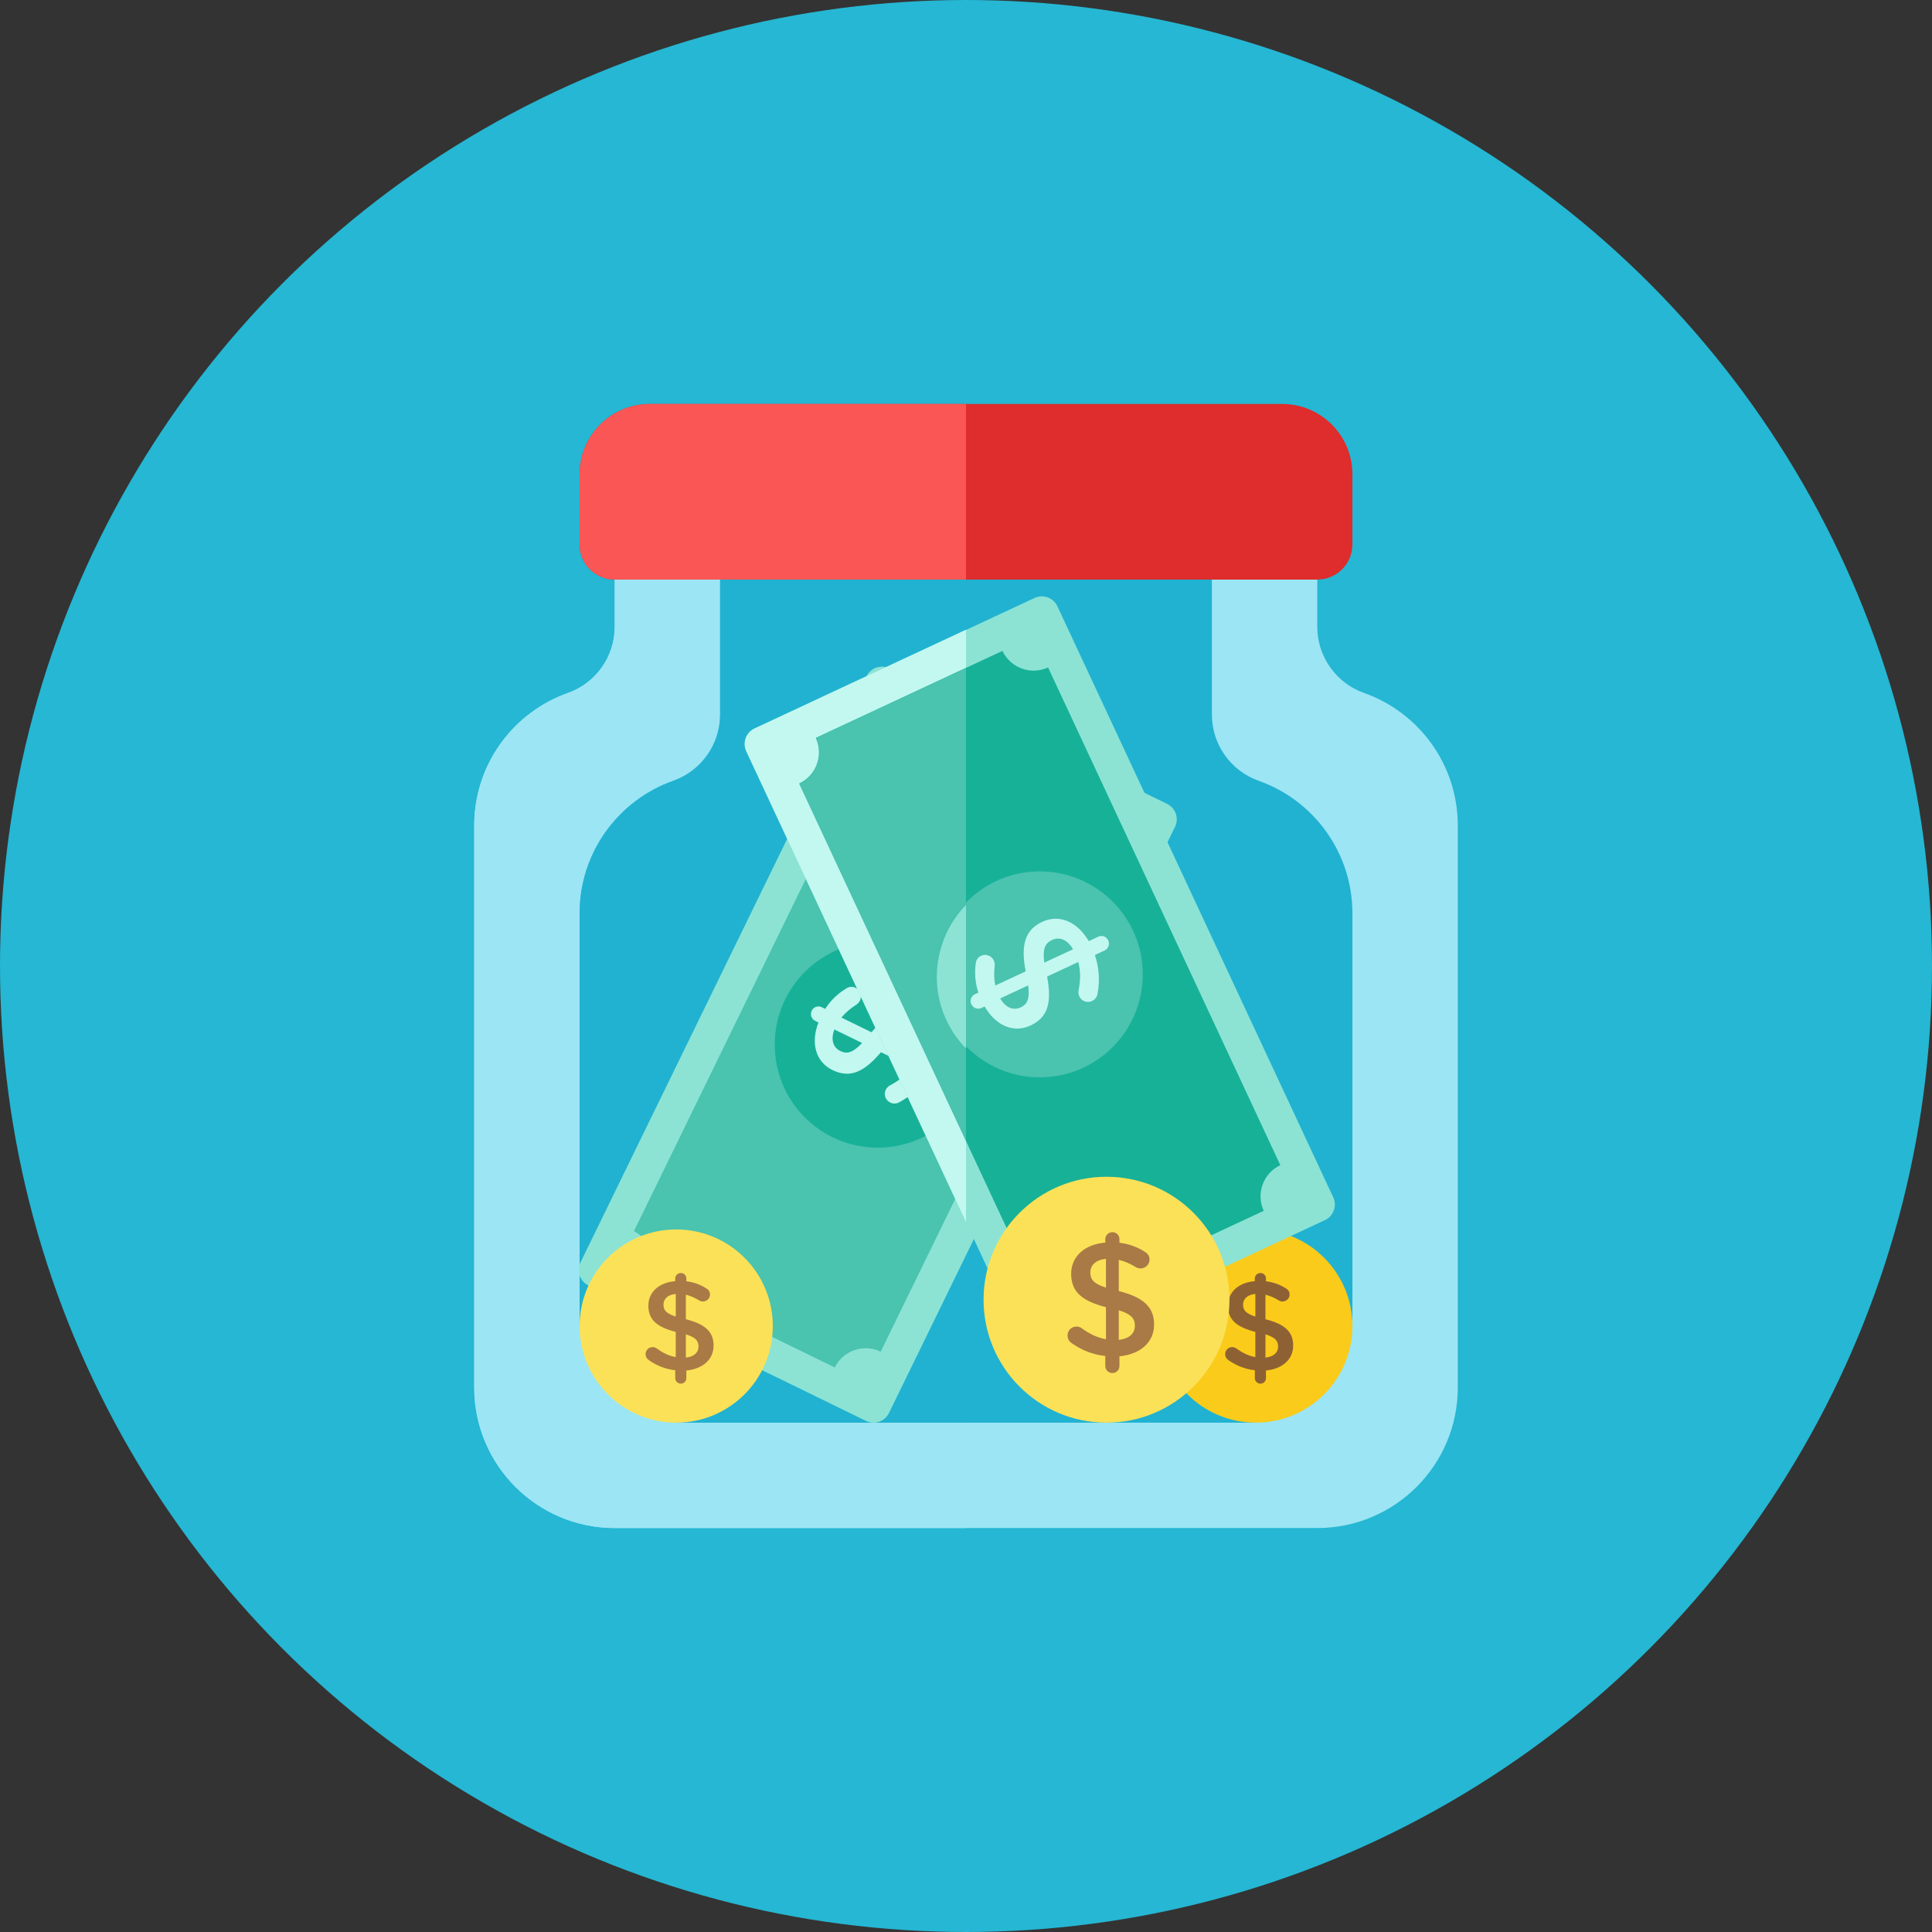 <?xml version="1.0" encoding="iso-8859-1"?>
<!-- Generator: Adobe Illustrator 17.1.0, SVG Export Plug-In . SVG Version: 6.00 Build 0)  -->
<!DOCTYPE svg PUBLIC "-//W3C//DTD SVG 1.0//EN" "http://www.w3.org/TR/2001/REC-SVG-20010904/DTD/svg10.dtd">
<svg version="1.0" xmlns="http://www.w3.org/2000/svg" xmlns:xlink="http://www.w3.org/1999/xlink" x="0px" y="0px" width="110px"
	 height="110px" viewBox="0 0 110 110" style="enable-background:new 0 0 110 110;" xml:space="preserve">
<rect x="0" y="0" width="110" height="110" fill="#333333" stroke="none"/>
<g id="Artboard">
</g>
<g id="Multicolor">
	<circle style="fill:#25B7D3;" cx="55" cy="55" r="55"/>
	<g>
		<path style="fill:#9CE5F4;" d="M35,35.685c0,1.695-1.069,3.206-2.667,3.771C29.226,40.554,27,43.517,27,47v32c0,4.418,3.582,8,8,8
			h20V33H35V35.685z"/>
		<path style="fill:#9CE5F4;" d="M77.667,39.456C76.069,38.89,75,37.38,75,35.684V33H35v2.684c0,1.696-1.069,3.206-2.667,3.771
			C29.226,40.554,27,43.517,27,47v32c0,4.418,3.582,8,8,8h20h20c4.418,0,8-3.582,8-8V47C83,43.517,80.774,40.554,77.667,39.456z"/>
		<path style="fill:#40C9E7;" d="M41,40.684c0,1.696-1.069,3.206-2.667,3.771C35.226,45.554,33,48.517,33,52v23c0,3.314,2.686,6,6,6
			h16V33H41V40.684z"/>
		<path style="fill:#21B2D1;" d="M71.667,44.456C70.069,43.89,69,42.38,69,40.684V33H55H41v7.684c0,1.696-1.069,3.206-2.667,3.771
			C35.226,45.554,33,48.517,33,52v23c0,3.314,2.686,6,6,6h16h16c3.314,0,6-2.686,6-6V52C77,48.517,74.774,45.554,71.667,44.456z"/>
		<g>
			<circle style="fill:#FACB1B;" cx="71.5" cy="75.5" r="5.5"/>
		</g>
		<g>
			<path style="fill:#8E6134;" d="M71.766,72.479c0.175,0,0.313,0.138,0.313,0.312v0.16c0.43,0.051,0.793,0.189,1.128,0.4
				c0.116,0.065,0.218,0.175,0.218,0.35c0,0.226-0.182,0.4-0.408,0.4c-0.073,0-0.146-0.022-0.218-0.066
				c-0.255-0.153-0.502-0.262-0.75-0.32v1.397c1.106,0.276,1.579,0.72,1.579,1.499c0,0.801-0.626,1.332-1.55,1.419v0.437
				c0,0.175-0.138,0.313-0.313,0.313s-0.32-0.138-0.32-0.313v-0.451c-0.546-0.058-1.048-0.255-1.492-0.568
				c-0.124-0.08-0.196-0.196-0.196-0.349c0-0.226,0.175-0.4,0.4-0.4c0.087,0,0.175,0.029,0.24,0.08
				c0.342,0.248,0.677,0.415,1.077,0.488v-1.434c-1.062-0.276-1.558-0.677-1.558-1.499c0-0.779,0.619-1.317,1.528-1.39v-0.153
				C71.445,72.617,71.591,72.479,71.766,72.479z M71.475,74.96v-1.289c-0.466,0.044-0.699,0.291-0.699,0.611
				C70.776,74.589,70.914,74.778,71.475,74.96z M72.05,75.972v1.324c0.466-0.051,0.72-0.284,0.72-0.633
				C72.77,76.343,72.61,76.146,72.05,75.972z"/>
		</g>
		<g>
			<path style="fill:#8CE3D4;" d="M50.615,80.451c-0.237,0.485-0.822,0.686-1.307,0.45l-15.809-7.715
				c-0.485-0.237-0.686-0.822-0.45-1.307l16.286-33.374c0.237-0.485,0.822-0.686,1.307-0.45l15.809,7.715
				c0.485,0.237,0.686,0.822,0.45,1.307L50.615,80.451z"/>
		</g>
		<g>
			<path style="fill:#4AC3AF;" d="M52.42,41.098l10.539,5.143c-0.471,0.966-0.067,2.142,0.899,2.614L50.144,76.959
				c-0.966-0.471-2.142-0.067-2.614,0.899l-10.539-5.143c0.471-0.966,0.067-2.142-0.899-2.614l13.715-28.105
				C50.772,42.468,51.948,42.064,52.42,41.098z"/>
		</g>
		<g>
			<circle style="fill:#17B198;" cx="49.975" cy="59.478" r="5.864"/>
		</g>
		<g>
			<path style="fill:#C2F8F0;" d="M46.217,57.543c0.105-0.214,0.357-0.302,0.571-0.197l0.196,0.096
				c0.319-0.496,0.708-0.86,1.167-1.144c0.149-0.104,0.345-0.163,0.559-0.059c0.277,0.135,0.383,0.462,0.248,0.739
				c-0.043,0.089-0.114,0.166-0.211,0.229c-0.34,0.221-0.622,0.46-0.841,0.729l1.714,0.836c1.001-1.191,1.829-1.506,2.785-1.04
				c0.982,0.479,1.259,1.565,0.813,2.751l0.536,0.262c0.214,0.104,0.301,0.356,0.196,0.571c-0.104,0.214-0.361,0.31-0.575,0.205
				l-0.554-0.27c-0.398,0.635-0.94,1.133-1.589,1.49c-0.172,0.104-0.359,0.124-0.546,0.032c-0.277-0.135-0.387-0.454-0.251-0.731
				c0.052-0.107,0.14-0.197,0.242-0.246c0.508-0.271,0.914-0.583,1.243-1.03l-1.759-0.858c-0.975,1.138-1.762,1.505-2.771,1.013
				c-0.955-0.466-1.246-1.547-0.79-2.707l-0.188-0.092C46.195,58.018,46.112,57.757,46.217,57.543z M49.086,59.385l-1.58-0.771
				c-0.225,0.598-0.061,1.031,0.332,1.223C48.213,60.02,48.528,59.964,49.086,59.385z M50.672,59.286l1.625,0.792
				c0.216-0.602,0.083-1.053-0.346-1.263C51.558,58.624,51.221,58.703,50.672,59.286z"/>
		</g>
		<g>
			<path style="fill:#8CE3D4;" d="M75.908,68.17c0.228,0.489,0.017,1.071-0.472,1.299l-15.94,7.439
				c-0.489,0.228-1.071,0.017-1.299-0.472L42.492,42.784c-0.228-0.489-0.017-1.071,0.472-1.299l15.94-7.439
				c0.489-0.228,1.071-0.017,1.299,0.472L75.908,68.17z"/>
		</g>
		<g>
			<path style="fill:#17B198;" d="M46.448,42.016l10.627-4.959c0.455,0.974,1.624,1.399,2.598,0.945L72.897,66.34
				c-0.974,0.455-1.399,1.623-0.945,2.598l-10.627,4.959c-0.455-0.974-1.624-1.399-2.598-0.945L45.503,44.614
				C46.477,44.159,46.902,42.991,46.448,42.016z"/>
		</g>
		<g>
			<circle style="fill:#4AC3AF;" cx="59.2" cy="55.477" r="5.864"/>
		</g>
		<g>
			<path style="fill:#C2F8F0;" d="M55.302,57.176c-0.101-0.216-0.01-0.467,0.206-0.568l0.198-0.092
				c-0.185-0.56-0.224-1.09-0.156-1.626c0.013-0.182,0.09-0.371,0.306-0.472c0.279-0.13,0.6-0.006,0.73,0.273
				c0.042,0.09,0.057,0.192,0.045,0.308c-0.042,0.403-0.034,0.772,0.037,1.112l1.729-0.807c-0.297-1.528-0.021-2.369,0.942-2.819
				c0.99-0.462,2.009,0.005,2.65,1.098l0.541-0.252c0.216-0.101,0.467-0.01,0.567,0.207c0.101,0.216,0.014,0.476-0.202,0.577
				l-0.559,0.261c0.243,0.708,0.29,1.443,0.159,2.173c-0.027,0.199-0.129,0.356-0.318,0.444c-0.279,0.13-0.596,0.015-0.726-0.264
				c-0.05-0.108-0.065-0.233-0.04-0.344c0.108-0.566,0.122-1.076-0.019-1.613L59.62,55.6c0.271,1.474,0.062,2.317-0.956,2.792
				c-0.963,0.449-1.986-0.005-2.601-1.088l-0.189,0.088C55.658,57.493,55.403,57.392,55.302,57.176z M58.54,56.103l-1.593,0.744
				c0.323,0.551,0.763,0.696,1.159,0.511C58.484,57.183,58.638,56.902,58.54,56.103z M59.459,54.809l1.638-0.764
				c-0.332-0.547-0.767-0.727-1.199-0.526C59.502,53.704,59.352,54.015,59.459,54.809z"/>
		</g>
		<path style="fill:#DF2C2C;" d="M73,23H37c-2.209,0-4,1.791-4,4v2v2c0,1.104,0.896,2,2,2h40c1.104,0,2-0.896,2-2v-2v-2
			C77,24.791,75.209,23,73,23z"/>
		<path style="fill:#C2F8F0;" d="M45.503,44.6c0.974-0.455,1.399-1.624,0.945-2.598L55,38.011v-2.157l-12.036,5.617
			c-0.489,0.228-0.701,0.81-0.472,1.299L55,69.572V64.95L45.503,44.6z"/>
		<path style="fill:#4AC3AF;" d="M45.503,44.621L55,64.971v-5.402c-0.446-0.458-0.828-0.993-1.114-1.605
			c-1.059-2.27-0.535-4.868,1.114-6.564V38.032l-8.552,3.991C46.902,42.997,46.477,44.166,45.503,44.621z"/>
		<path style="fill:#8CE3D4;" d="M53.886,58.088c0.286,0.612,0.668,1.147,1.114,1.605v-8.169
			C53.352,53.22,52.827,55.818,53.886,58.088z"/>
		<path style="fill:#FA5655;" d="M55,23H37c-2.209,0-4,1.791-4,4v2v2c0,1.104,0.896,2,2,2h20V23z"/>
		<g>
			<circle style="fill:#FBE158;" cx="63" cy="74" r="7"/>
		</g>
		<g>
			<path style="fill:#A97A45;" d="M63.338,70.155c0.222,0,0.398,0.176,0.398,0.398v0.204c0.547,0.065,1.01,0.241,1.436,0.509
				c0.148,0.083,0.278,0.222,0.278,0.445c0,0.287-0.232,0.509-0.519,0.509c-0.092,0-0.185-0.028-0.278-0.083
				c-0.324-0.194-0.639-0.333-0.954-0.407v1.778c1.408,0.352,2.01,0.917,2.01,1.908c0,1.019-0.797,1.695-1.973,1.806v0.556
				c0,0.222-0.176,0.398-0.398,0.398c-0.223,0-0.408-0.176-0.408-0.398v-0.574c-0.695-0.074-1.333-0.324-1.898-0.722
				c-0.158-0.102-0.25-0.25-0.25-0.445c0-0.287,0.223-0.509,0.51-0.509c0.111,0,0.222,0.037,0.306,0.102
				c0.435,0.315,0.861,0.528,1.371,0.621v-1.825c-1.352-0.352-1.982-0.861-1.982-1.908c0-0.991,0.787-1.676,1.945-1.769v-0.194
				C62.931,70.331,63.116,70.155,63.338,70.155z M62.968,73.313v-1.639c-0.593,0.056-0.889,0.37-0.889,0.778
				C62.079,72.841,62.254,73.082,62.968,73.313z M63.699,74.601v1.686c0.593-0.065,0.917-0.361,0.917-0.806
				C64.616,75.073,64.413,74.823,63.699,74.601z"/>
		</g>
		<g>
			<circle style="fill:#FBE158;" cx="38.5" cy="75.5" r="5.5"/>
		</g>
		<g>
			<path style="fill:#A97A45;" d="M38.766,72.479c0.175,0,0.313,0.138,0.313,0.312v0.16c0.43,0.051,0.793,0.189,1.128,0.4
				c0.116,0.065,0.218,0.175,0.218,0.35c0,0.226-0.182,0.4-0.408,0.4c-0.073,0-0.146-0.022-0.218-0.066
				c-0.255-0.153-0.502-0.262-0.75-0.32v1.397c1.106,0.276,1.579,0.72,1.579,1.499c0,0.801-0.626,1.332-1.55,1.419v0.437
				c0,0.175-0.138,0.313-0.313,0.313s-0.32-0.138-0.32-0.313v-0.451c-0.546-0.058-1.048-0.255-1.492-0.568
				c-0.124-0.08-0.196-0.196-0.196-0.349c0-0.226,0.175-0.4,0.4-0.4c0.087,0,0.175,0.029,0.24,0.08
				c0.342,0.248,0.677,0.415,1.077,0.488v-1.434c-1.062-0.276-1.558-0.677-1.558-1.499c0-0.779,0.619-1.317,1.528-1.39v-0.153
				C38.445,72.617,38.591,72.479,38.766,72.479z M38.475,74.96v-1.289c-0.466,0.044-0.699,0.291-0.699,0.611
				C37.776,74.589,37.914,74.778,38.475,74.96z M39.05,75.972v1.324c0.466-0.051,0.72-0.284,0.72-0.633
				C39.77,76.343,39.61,76.146,39.05,75.972z"/>
		</g>
	</g>
</g>
</svg>
